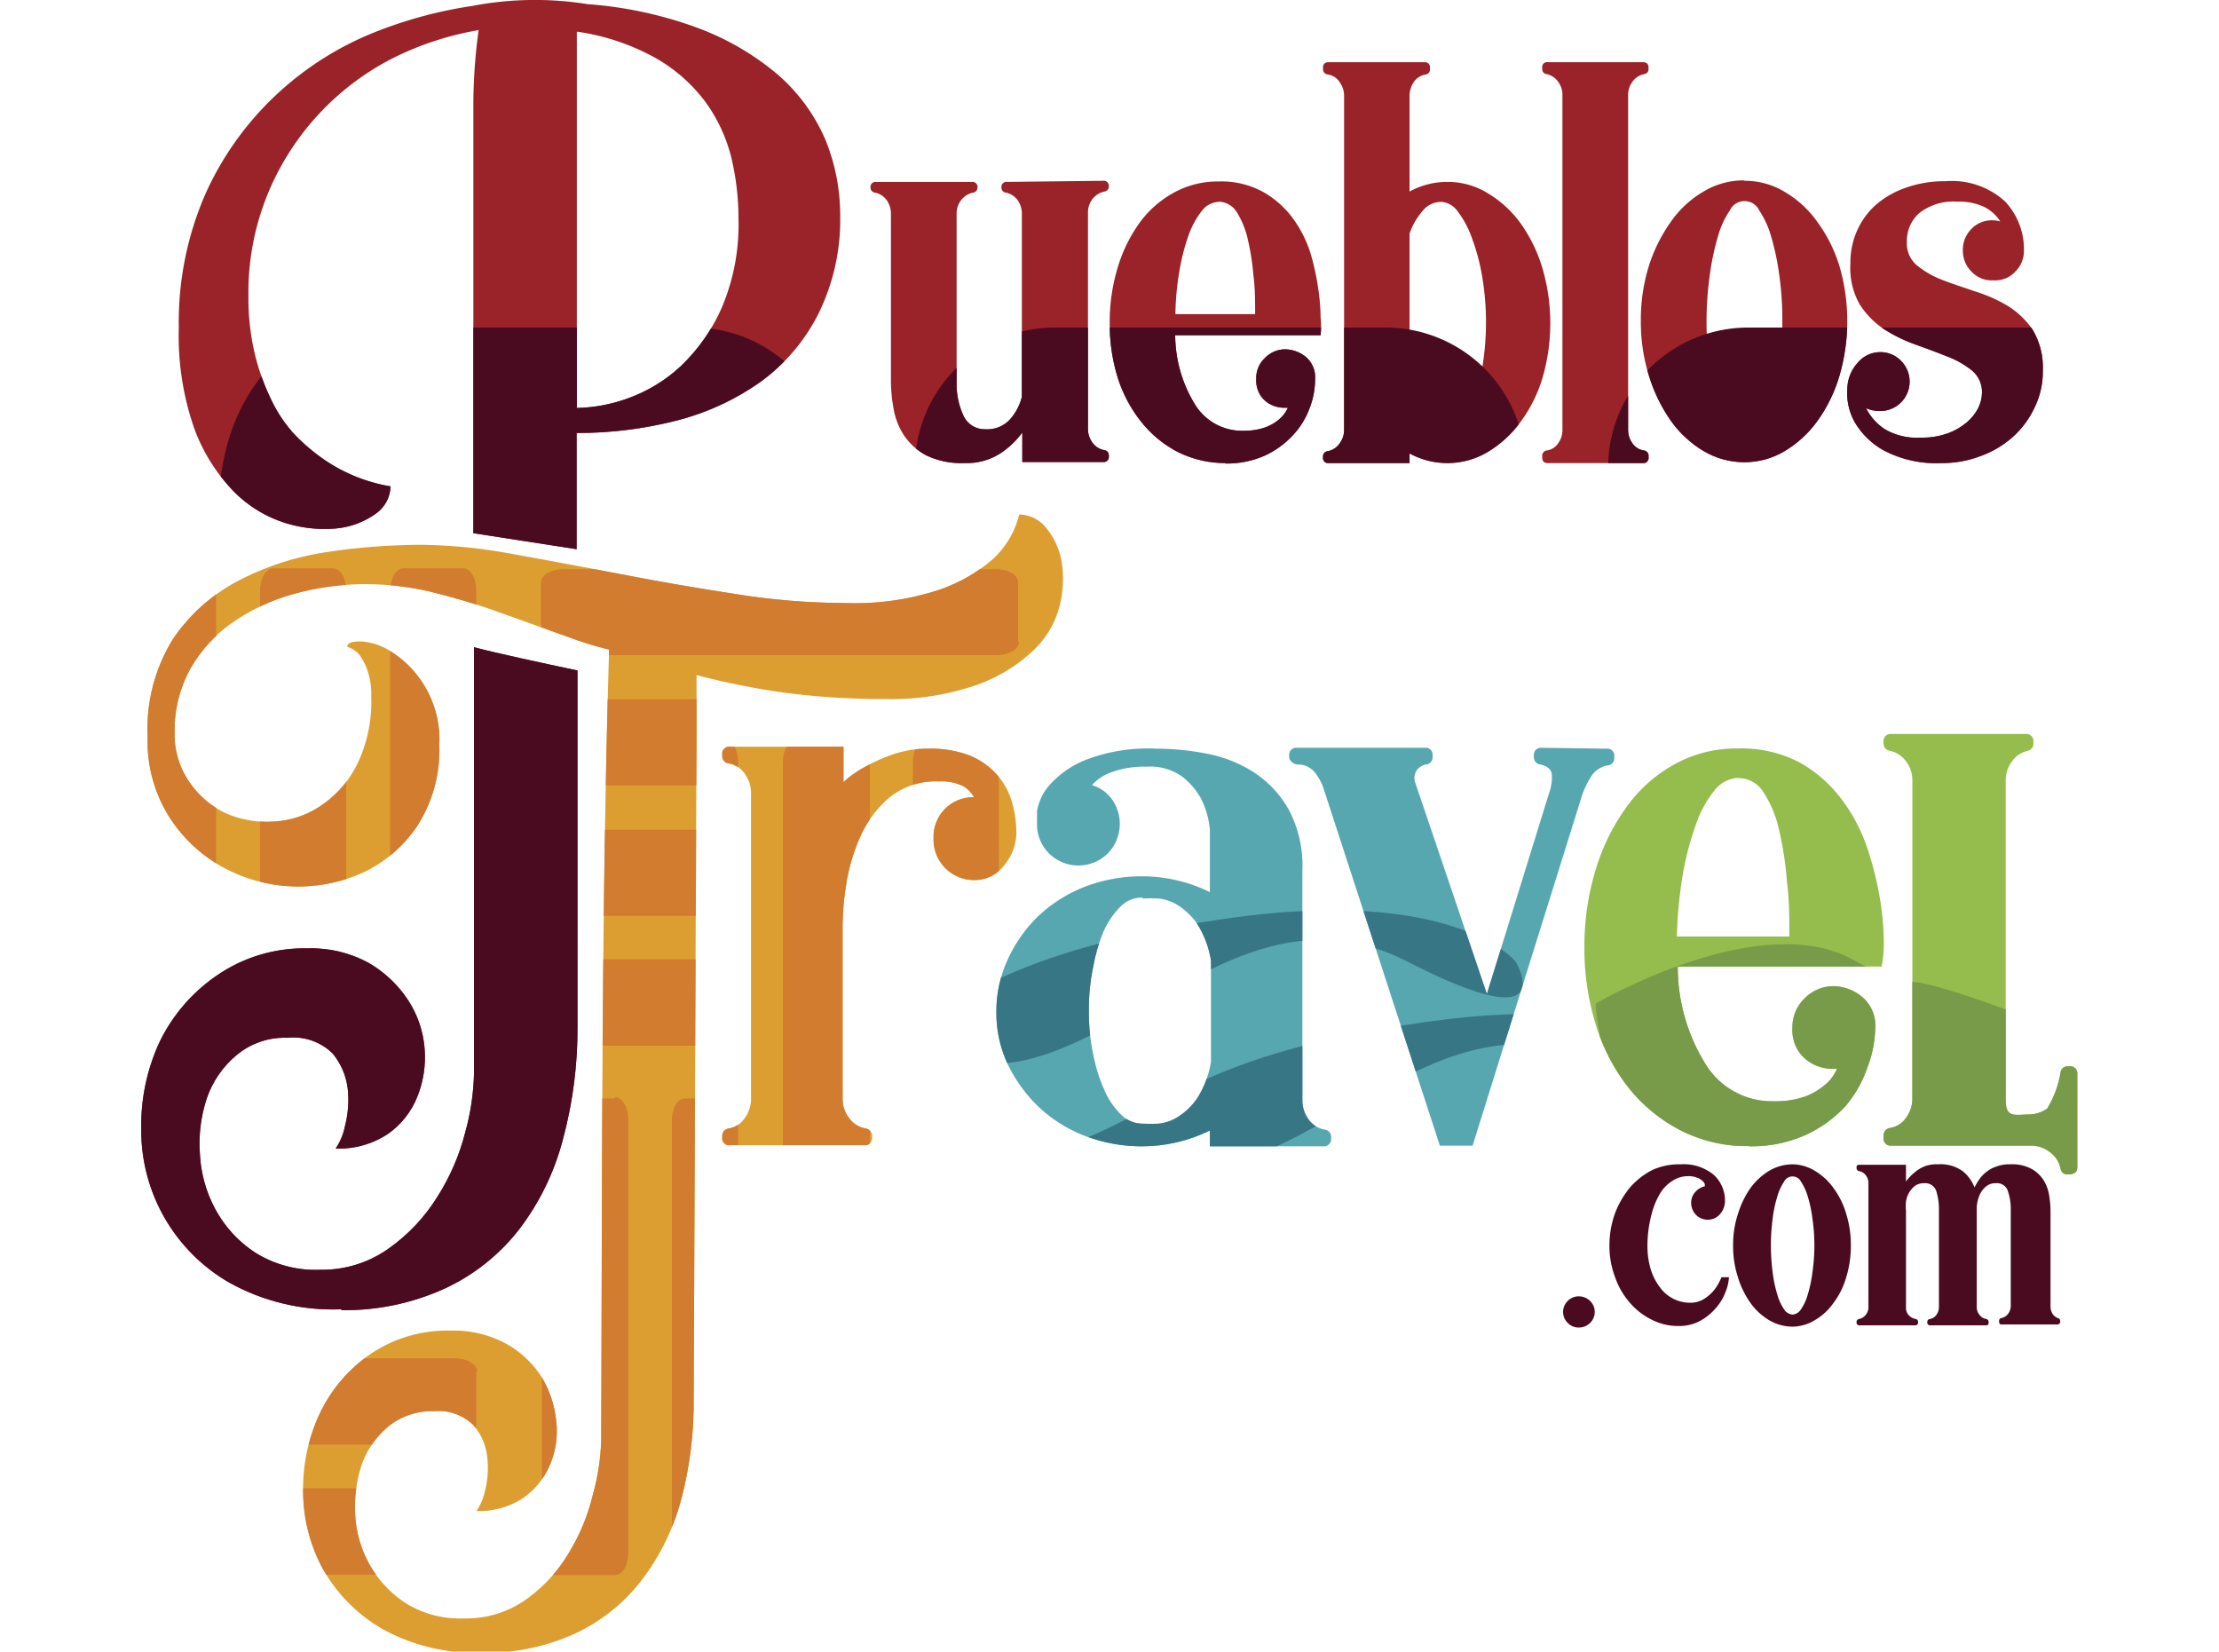 <svg xmlns="http://www.w3.org/2000/svg" xmlns:xlink="http://www.w3.org/1999/xlink" viewBox="0 0 101.02 75.18"><defs><style>.a{fill:none;clip-rule:evenodd;}.b{fill:#992328;}.b,.d,.e,.g,.h,.j,.k,.m{fill-rule:evenodd;}.c{clip-path:url(#a);}.d{fill:#4a0b20;}.e{fill:#95bd4d;}.f{clip-path:url(#b);}.g{fill:#789b4a;}.h{fill:#57a7b1;}.i{clip-path:url(#c);}.j{fill:#377685;}.k{fill:#dd9e31;}.l{clip-path:url(#d);}.m{fill:#d17c2f;}.n{clip-path:url(#e);}</style><clipPath id="a"><path class="a" d="M86.81,11a1.3,1.3,0,0,0,.46,1.08,4.08,4.08,0,0,0,1.15.66c.45.18,1,.35,1.48.52a6.78,6.78,0,0,1,1.48.65A3.8,3.8,0,0,1,92.53,15,3.35,3.35,0,0,1,93,16.88a3.7,3.7,0,0,1-.39,1.7,4.15,4.15,0,0,1-1,1.33,4.49,4.49,0,0,1-1.47.86,4.91,4.91,0,0,1-1.74.31,5.13,5.13,0,0,1-2.63-.57,3.5,3.5,0,0,1-1.35-1.32,2.71,2.71,0,0,1-.32-1.52,1.78,1.78,0,0,1,.44-1.12,1.34,1.34,0,0,1,1-.52,1.3,1.3,0,0,1,1,.39,1.34,1.34,0,0,1-1,2.29,1.5,1.5,0,0,1-.59-.13,2.53,2.53,0,0,0,.83.94,2.84,2.84,0,0,0,1.67.4,3.42,3.42,0,0,0,1.21-.19,2.85,2.85,0,0,0,.86-.49,2.14,2.14,0,0,0,.53-.65,1.6,1.6,0,0,0,.18-.72,1.26,1.26,0,0,0-.45-1,4.12,4.12,0,0,0-1.12-.64q-.68-.27-1.44-.54a6.86,6.86,0,0,1-1.44-.7,3.81,3.81,0,0,1-1.12-1.14A3.33,3.33,0,0,1,84.24,12a3.57,3.57,0,0,1,.29-1.47,3.46,3.46,0,0,1,.85-1.19,4.15,4.15,0,0,1,1.37-.79,5.17,5.17,0,0,1,1.81-.3,3.59,3.59,0,0,1,2.72.92,3.18,3.18,0,0,1,.86,2.25,1.31,1.31,0,0,1-.39.94,1.24,1.24,0,0,1-1,.4,1.25,1.25,0,0,1-1-.4,1.31,1.31,0,0,1-.39-.94,1.34,1.34,0,0,1,.39-1,1.28,1.28,0,0,1,1-.39,1.13,1.13,0,0,1,.31.05,1.79,1.79,0,0,0-.75-.67,2.7,2.7,0,0,0-1.23-.23,2.49,2.49,0,0,0-1.73.54A1.7,1.7,0,0,0,86.81,11ZM15.53,59.6a9.72,9.72,0,0,1-5.1-1.22,8,8,0,0,1-4-7,9.05,9.05,0,0,1,.83-3.94,7.76,7.76,0,0,1,2.56-3A7,7,0,0,1,14,43.17a5.47,5.47,0,0,1,2.8.67,5.35,5.35,0,0,1,1.78,1.69,4.7,4.7,0,0,1,.75,2.2A4.83,4.83,0,0,1,19,49.92a3.77,3.77,0,0,1-1.33,1.69,4,4,0,0,1-2.39.67,2.67,2.67,0,0,0,.42-1,4.75,4.75,0,0,0,.13-1.73,3.11,3.11,0,0,0-.69-1.6,2.56,2.56,0,0,0-2.06-.71,3.41,3.41,0,0,0-2.31.79,4.44,4.44,0,0,0-1.35,1.95,6.55,6.55,0,0,0-.32,2.54A5.92,5.92,0,0,0,9.78,55,5.44,5.44,0,0,0,11.59,57a5.17,5.17,0,0,0,3,.8,5.21,5.21,0,0,0,3.15-1,8.13,8.13,0,0,0,2.17-2.32,10.1,10.1,0,0,0,1.26-2.9,11,11,0,0,0,.41-2.73V29.46c.87.24,3.2.74,4.71,1.06V46.71a19.32,19.32,0,0,1-.67,5.18,11.49,11.49,0,0,1-2,4.09,9.18,9.18,0,0,1-3.34,2.66,11,11,0,0,1-4.72,1ZM33.62,9.91A12,12,0,0,0,33.3,7.2a7.33,7.33,0,0,0-1.17-2.54,7.41,7.41,0,0,0-2.25-2,10.38,10.38,0,0,0-3.62-1.22V18.57a7.19,7.19,0,0,0,2.36-.45A7,7,0,0,0,31,16.66,8.26,8.26,0,0,0,32.86,14a9.68,9.68,0,0,0,.76-4.06ZM21.55,24.28V4.87l0,0a25.08,25.08,0,0,1,.24-3.5A14,14,0,0,0,18,2.59a12.09,12.09,0,0,0-5.77,6.14,11.82,11.82,0,0,0-.92,4.76,11,11,0,0,0,.29,2.62,10.22,10.22,0,0,0,.73,2.05,6.43,6.43,0,0,0,1,1.53,8.32,8.32,0,0,0,1.2,1.07,7.52,7.52,0,0,0,3.25,1.38,1.57,1.57,0,0,1-.71,1.27,3.69,3.69,0,0,1-1.81.65A6,6,0,0,1,13,23.81a5.68,5.68,0,0,1-2.34-1.42,8.13,8.13,0,0,1-1.81-2.87,12.79,12.79,0,0,1-.71-4.61,14.59,14.59,0,0,1,1.22-6.1,14.08,14.08,0,0,1,3.19-4.47A14.33,14.33,0,0,1,17,1.49,19.92,19.92,0,0,1,21.5.27,15.16,15.16,0,0,1,26.76.19a18.28,18.28,0,0,1,5,1.08,12.21,12.21,0,0,1,3.7,2.17,8.22,8.22,0,0,1,2.12,2.93,9.11,9.11,0,0,1,.67,3.46,9.67,9.67,0,0,1-1,4.47,8.64,8.64,0,0,1-2.61,3.07,11.56,11.56,0,0,1-3.82,1.77,18.22,18.22,0,0,1-4.57.57V25l-4.71-.73Zm57.86-4.15a.85.85,0,0,0,.67-.43,4.08,4.08,0,0,0,.54-1.18A11.19,11.19,0,0,0,81,16.78a14.42,14.42,0,0,0,.14-2.14A14.29,14.29,0,0,0,81,12.51a11.59,11.59,0,0,0-.37-1.75,4.21,4.21,0,0,0-.54-1.18.74.74,0,0,0-1.34,0,4,4,0,0,0-.54,1.18,11.59,11.59,0,0,0-.37,1.75,15.27,15.27,0,0,0,0,4.27,11.19,11.19,0,0,0,.37,1.74,3.83,3.83,0,0,0,.54,1.18.85.85,0,0,0,.67.43Zm0-11.92a3.54,3.54,0,0,0-1.84.5,4.68,4.68,0,0,0-1.5,1.38,7.2,7.2,0,0,0-1,2,8.19,8.19,0,0,0-.37,2.51,8.15,8.15,0,0,0,.37,2.51,7.26,7.26,0,0,0,1,2.05,4.91,4.91,0,0,0,1.5,1.38,3.63,3.63,0,0,0,1.84.5,3.57,3.57,0,0,0,1.83-.5,5,5,0,0,0,1.5-1.38,6.77,6.77,0,0,0,1-2.05,8.93,8.93,0,0,0,0-5,6.71,6.71,0,0,0-1-2,4.78,4.78,0,0,0-1.5-1.38,3.48,3.48,0,0,0-1.83-.5ZM74.87,3.37a.87.87,0,0,0-.56.36,1,1,0,0,0-.19.56v15.3a1,1,0,0,0,.19.58.77.77,0,0,0,.56.34.24.24,0,0,1,.18.26v.05a.23.23,0,0,1-.26.26H70.46c-.17,0-.25-.09-.25-.26v-.05a.24.24,0,0,1,.18-.26.75.75,0,0,0,.55-.34,1,1,0,0,0,.19-.58V4.29a1,1,0,0,0-.19-.56.85.85,0,0,0-.55-.36.22.22,0,0,1-.18-.23V3.08a.22.22,0,0,1,.25-.25h4.33c.17,0,.26.08.26.25v.06a.22.22,0,0,1-.18.23ZM65.59,9.19a1.07,1.07,0,0,0-.8.38,3.22,3.22,0,0,0-.62,1.06v8.21a2.61,2.61,0,0,0,.59.94,1.18,1.18,0,0,0,.83.35,1,1,0,0,0,.72-.43A4,4,0,0,0,67,18.53a9.9,9.9,0,0,0,.47-1.74,12.57,12.57,0,0,0,0-4.24A9.66,9.66,0,0,0,67,10.81a4.38,4.38,0,0,0-.64-1.19,1,1,0,0,0-.72-.43Zm-5.1,11.89h3.68v-.44a3.59,3.59,0,0,0,3.55-.06,5.11,5.11,0,0,0,1.5-1.37,6.53,6.53,0,0,0,1-2,8.93,8.93,0,0,0,0-5,6.87,6.87,0,0,0-1-2.05,5,5,0,0,0-1.5-1.37,3.45,3.45,0,0,0-1.82-.51,3.56,3.56,0,0,0-1.73.44V4.32a1.14,1.14,0,0,1,.19-.58.79.79,0,0,1,.56-.35.23.23,0,0,0,.18-.25V3.08c0-.17-.09-.25-.26-.25H60.49c-.17,0-.26.08-.26.25v.06a.24.24,0,0,0,.21.25.77.77,0,0,1,.55.35,1.07,1.07,0,0,1,.2.58V19.61a1,1,0,0,1-.2.57.85.85,0,0,1-.55.36.23.23,0,0,0-.21.23v.05a.23.23,0,0,0,.26.26Zm-5-11.89a1,1,0,0,0-.76.39,3.88,3.88,0,0,0-.61,1.1,9.49,9.49,0,0,0-.42,1.62,12.48,12.48,0,0,0-.19,2h3.63c0-.58,0-1.18-.08-1.78a11,11,0,0,0-.26-1.65,3.93,3.93,0,0,0-.5-1.22,1,1,0,0,0-.81-.47Zm.33,11.89a4.83,4.83,0,0,1-2.19-.5,5.14,5.14,0,0,1-1.67-1.37,6.24,6.24,0,0,1-1.07-2,8.19,8.19,0,0,1-.37-2.51,8.51,8.51,0,0,1,.36-2.51,6.87,6.87,0,0,1,1-2.05,4.74,4.74,0,0,1,1.56-1.37,4.13,4.13,0,0,1,2.05-.51,3.93,3.93,0,0,1,2,.47,4.34,4.34,0,0,1,1.34,1.17,5.51,5.51,0,0,1,.81,1.56A10.88,10.88,0,0,1,60,13.06a9.32,9.32,0,0,1,.12,1.39,3.71,3.71,0,0,1,0,.81H53.5a6.08,6.08,0,0,0,.92,3.18,2.51,2.51,0,0,0,2.17,1.17,3,3,0,0,0,1-.15,2.09,2.09,0,0,0,.63-.36,1.49,1.49,0,0,0,.41-.54l-.23,0a1.4,1.4,0,0,1-.5-.12,1.23,1.23,0,0,1-.49-.4,1.27,1.27,0,0,1-.22-.8,1.24,1.24,0,0,1,.4-.95,1.29,1.29,0,0,1,.94-.39,1.57,1.57,0,0,1,.89.32,1.23,1.23,0,0,1,.45,1.07,3.64,3.64,0,0,1-.25,1.29,3.55,3.55,0,0,1-.76,1.23,4,4,0,0,1-1.28.93,4.27,4.27,0,0,1-1.81.36ZM50.22,8.23a.23.23,0,0,1,.26.26v0a.23.23,0,0,1-.21.23.93.93,0,0,0-.55.36,1,1,0,0,0-.19.57v9.91a1,1,0,0,0,.19.57.85.85,0,0,0,.55.36.23.23,0,0,1,.21.23v.05a.23.23,0,0,1-.26.26H46.54V19.69a4,4,0,0,1-1,.95,2.85,2.85,0,0,1-1.63.44,3.69,3.69,0,0,1-1.76-.36,2.83,2.83,0,0,1-1-.91,3.15,3.15,0,0,1-.47-1.21,7,7,0,0,1-.12-1.25V9.7a1.06,1.06,0,0,0-.18-.57.87.87,0,0,0-.54-.36.23.23,0,0,1-.21-.23v0a.23.23,0,0,1,.26-.26h4.35a.23.23,0,0,1,.26.26v0a.23.23,0,0,1-.21.23.93.93,0,0,0-.55.36,1,1,0,0,0-.19.57v7.65a3.46,3.46,0,0,0,.31,1.57,1.06,1.06,0,0,0,1,.62A1.4,1.4,0,0,0,46,19.07a2.47,2.47,0,0,0,.52-1V9.7a1.06,1.06,0,0,0-.18-.57.87.87,0,0,0-.54-.36.23.23,0,0,1-.21-.23v0a.23.23,0,0,1,.26-.26Z"/></clipPath><clipPath id="b"><path class="a" d="M92.36,34.17a1.18,1.18,0,0,0-.78.51,1.42,1.42,0,0,0-.27.8v14.6c0,.84.43.65,1.09.65a1.45,1.45,0,0,0,.8-.27,4.55,4.55,0,0,0,.61-1.67.31.31,0,0,1,.32-.25h.08a.32.32,0,0,1,.36.36l0,4.2a.32.32,0,0,1-.36.36h-.08a.3.3,0,0,1-.32-.25,1.22,1.22,0,0,0-.51-.78,1.37,1.37,0,0,0-.8-.28l-6.39,0a.32.32,0,0,1-.36-.36v-.07a.34.34,0,0,1,.26-.37,1.1,1.1,0,0,0,.78-.49,1.48,1.48,0,0,0,.27-.81V35.48a1.42,1.42,0,0,0-.27-.8,1.23,1.23,0,0,0-.78-.51.32.32,0,0,1-.26-.32v-.08a.32.32,0,0,1,.36-.36h6.1a.32.32,0,0,1,.36.36v.08a.31.31,0,0,1-.25.32Zm-12.75,18a6.57,6.57,0,0,1-3.09-.71,7.29,7.29,0,0,1-2.36-1.92,8.75,8.75,0,0,1-1.5-2.86,11.66,11.66,0,0,1-.53-3.54,11.93,11.93,0,0,1,.51-3.54,9.45,9.45,0,0,1,1.42-2.88,6.54,6.54,0,0,1,2.19-1.94,5.8,5.8,0,0,1,2.88-.71,5.68,5.68,0,0,1,2.82.65,6.14,6.14,0,0,1,1.88,1.65A7.83,7.83,0,0,1,85,38.58a15.2,15.2,0,0,1,.58,2.3,12.38,12.38,0,0,1,.18,2A5.36,5.36,0,0,1,85.66,44H76.38a8.4,8.4,0,0,0,1.29,4.48,3.54,3.54,0,0,0,3.06,1.65,4.11,4.11,0,0,0,1.43-.21,2.94,2.94,0,0,0,.89-.51,1.91,1.91,0,0,0,.58-.76l-.32,0a2,2,0,0,1-.71-.18,1.82,1.82,0,0,1-.69-.57,1.76,1.76,0,0,1-.31-1.12,1.8,1.8,0,0,1,.56-1.34,1.84,1.84,0,0,1,1.33-.55,2.1,2.1,0,0,1,1.25.46,1.72,1.72,0,0,1,.63,1.5A5.3,5.3,0,0,1,85,48.63,5.39,5.39,0,0,1,84,50.37a5.68,5.68,0,0,1-1.81,1.3,6,6,0,0,1-2.54.51Zm-.48-16.76a1.44,1.44,0,0,0-1.07.56,5.09,5.09,0,0,0-.85,1.55,13.87,13.87,0,0,0-.6,2.28,20.15,20.15,0,0,0-.27,2.83h5.12c0-.82,0-1.66-.11-2.5A15,15,0,0,0,81,37.82a5.12,5.12,0,0,0-.7-1.73A1.34,1.34,0,0,0,79.13,35.42Z"/></clipPath><clipPath id="c"><path class="a" d="M52,40.86a1.35,1.35,0,0,0-1,.42,3.73,3.73,0,0,0-.76,1.12A7.53,7.53,0,0,0,49.77,44a9.32,9.32,0,0,0-.2,2,9.23,9.23,0,0,0,.2,2,7.45,7.45,0,0,0,.52,1.65,3.49,3.49,0,0,0,.76,1.1,1.37,1.37,0,0,0,1,.4,6.81,6.81,0,0,0,.69,0,2,2,0,0,0,.89-.31,3.1,3.1,0,0,0,.87-.84,4.45,4.45,0,0,0,.63-1.67V43.72a4.45,4.45,0,0,0-.63-1.67,3.1,3.1,0,0,0-.87-.84,2.07,2.07,0,0,0-.89-.31,6.81,6.81,0,0,0-.69,0Zm21.13-6.78a.32.32,0,0,1,.36.36v.07a.32.32,0,0,1-.29.33,1.11,1.11,0,0,0-.74.47,4.11,4.11,0,0,0-.42.84l-5,16H65.55L60.29,36a2.5,2.5,0,0,0-.4-.8,1,1,0,0,0-.84-.4.37.37,0,0,1-.23-.11.28.28,0,0,1-.13-.22v-.07a.32.32,0,0,1,.36-.36h5.81a.32.32,0,0,1,.36.36v.07a.33.33,0,0,1-.29.33.65.65,0,0,0-.45.29.64.64,0,0,0-.06.51l3.27,9.65,2.83-9.14a2.07,2.07,0,0,0,.13-.8c0-.27-.19-.44-.53-.51a.33.33,0,0,1-.29-.33v-.07a.32.32,0,0,1,.36-.36ZM52,52.18a7.23,7.23,0,0,1-2.6-.47,6.44,6.44,0,0,1-2.1-1.31,6.7,6.7,0,0,1-1.42-1.95,5.48,5.48,0,0,1-.52-2.38,5.6,5.6,0,0,1,.52-2.4,6.53,6.53,0,0,1,1.42-2,6.61,6.61,0,0,1,2.1-1.31,7.23,7.23,0,0,1,2.6-.47,7,7,0,0,1,3.08.72V37.77a3.9,3.9,0,0,0-.4-1.41,3.26,3.26,0,0,0-.85-1,2.47,2.47,0,0,0-1.61-.46,4.36,4.36,0,0,0-1.64.26,2.09,2.09,0,0,0-.87.58,1.71,1.71,0,0,1,.93.67,1.93,1.93,0,0,1-.2,2.43,1.9,1.9,0,0,1-2.69,0,1.86,1.86,0,0,1-.54-1.32s0-.22,0-.59a2.37,2.37,0,0,1,.55-1.17A4.34,4.34,0,0,1,49.4,34.6a7.87,7.87,0,0,1,3.25-.52,11.74,11.74,0,0,1,2.25.22,6,6,0,0,1,2.14.83,4.84,4.84,0,0,1,1.61,1.69,5.39,5.39,0,0,1,.64,2.81V50.11a1.45,1.45,0,0,0,.25.8,1.14,1.14,0,0,0,.77.51.33.33,0,0,1,.29.33v.07a.33.33,0,0,1-.37.36H55.08v-.72A7,7,0,0,1,52,52.18Z"/></clipPath><clipPath id="d"><path class="a" d="M42.5,38.18A1.82,1.82,0,0,1,43,36.84a1.8,1.8,0,0,1,1.34-.55,1.28,1.28,0,0,0-.5-.51,2.26,2.26,0,0,0-1.09-.21,3.33,3.33,0,0,0-2.29.76,5,5,0,0,0-1.32,1.81,8.41,8.41,0,0,0-.62,2.14,12.31,12.31,0,0,0-.16,1.78v8a1.4,1.4,0,0,0,.27.8,1.18,1.18,0,0,0,.78.51.33.33,0,0,1,.29.33v.07a.32.32,0,0,1-.36.36H33.25a.32.32,0,0,1-.37-.36v-.07a.33.33,0,0,1,.29-.33,1.1,1.1,0,0,0,.76-.51,1.46,1.46,0,0,0,.26-.8v-14a1.46,1.46,0,0,0-.26-.8,1.1,1.1,0,0,0-.76-.51.33.33,0,0,1-.29-.33v-.07a.32.32,0,0,1,.37-.36H38.4V35.6l.23-.2a5.06,5.06,0,0,1,.8-.52,7.78,7.78,0,0,1,1.25-.55,4.84,4.84,0,0,1,1.6-.25,5,5,0,0,1,1.89.32,3.4,3.4,0,0,1,1.23.88,3.21,3.21,0,0,1,.67,1.23,5.06,5.06,0,0,1,.2,1.38,2.33,2.33,0,0,1-.54,1.48,1.66,1.66,0,0,1-1.35.69,1.84,1.84,0,0,1-1.88-1.88Z"/></clipPath><clipPath id="e"><path class="a" d="M46.4,23.42a1.6,1.6,0,0,1,1.25.64,3.28,3.28,0,0,1,.69,1.56,5.09,5.09,0,0,1-.11,2,4.24,4.24,0,0,1-1.2,2,7.3,7.3,0,0,1-2.57,1.56,11.89,11.89,0,0,1-4.2.64,34.25,34.25,0,0,1-4.55-.29,34.79,34.79,0,0,1-4-.8v2.68l-.13,30.21A17.34,17.34,0,0,1,31,68.3,10.55,10.55,0,0,1,29.16,72a8.22,8.22,0,0,1-3,2.37,9.69,9.69,0,0,1-4.22.86,8.71,8.71,0,0,1-4.55-1.09,7.29,7.29,0,0,1-2.69-2.72,7.43,7.43,0,0,1-.9-3.52,8,8,0,0,1,.74-3.52,6.82,6.82,0,0,1,2.29-2.72,6.23,6.23,0,0,1,3.7-1.09,5,5,0,0,1,2.52.6,4.54,4.54,0,0,1,1.6,1.5,4.77,4.77,0,0,1,.67,2,3.88,3.88,0,0,1-.28,2,3.48,3.48,0,0,1-1.21,1.51,3.59,3.59,0,0,1-2.14.6,2.48,2.48,0,0,0,.39-.93,4.17,4.17,0,0,0,.1-1.54,2.67,2.67,0,0,0-.62-1.43,2.27,2.27,0,0,0-1.83-.64,3.11,3.11,0,0,0-2.07.71,4,4,0,0,0-1.2,1.74,6.19,6.19,0,0,0-.29,2.27,5.2,5.2,0,0,0,.66,2.27,5.09,5.09,0,0,0,1.63,1.74,4.65,4.65,0,0,0,2.65.7,4.69,4.69,0,0,0,2.82-.85,6.92,6.92,0,0,0,1.93-2.07A9.3,9.3,0,0,0,27,68a10.27,10.27,0,0,0,.37-2.43c.05-12,0-24,.36-36A15.66,15.66,0,0,1,25.88,29l-3.3-1.18c-1-.36-2.07-.66-3-.89a13.15,13.15,0,0,0-2.88-.34,12.24,12.24,0,0,0-3.34.45,9.1,9.1,0,0,0-2.79,1.31,6.49,6.49,0,0,0-1.91,2.1,5.81,5.81,0,0,0-.71,2.89,3.77,3.77,0,0,0,.68,2.27A4.14,4.14,0,0,0,10.24,37a4.63,4.63,0,0,0,2.16.4,4.18,4.18,0,0,0,2.16-.69,4.9,4.9,0,0,0,1.67-1.86,6.51,6.51,0,0,0,.67-3.13,3.33,3.33,0,0,0-.18-1.23,2.91,2.91,0,0,0-.36-.69,1.28,1.28,0,0,0-.55-.36q0-.26.66-.24a2.86,2.86,0,0,1,1.41.51A4.74,4.74,0,0,1,20,33.91a6.39,6.39,0,0,1-1,3.68,6.07,6.07,0,0,1-2.45,2.12,7.17,7.17,0,0,1-6.38-.22,6.75,6.75,0,0,1-2.45-2.28,6.45,6.45,0,0,1-1-3.66,7.77,7.77,0,0,1,1.16-4.47,8.12,8.12,0,0,1,3-2.66,12.76,12.76,0,0,1,4-1.29,29.24,29.24,0,0,1,4.31-.33,23.77,23.77,0,0,1,4.15.42c1.56.28,3.19.58,4.89.91s3.43.63,5.19.9a32.06,32.06,0,0,0,5.06.42,12.23,12.23,0,0,0,4.33-.62,7.42,7.42,0,0,0,2.38-1.37A4.08,4.08,0,0,0,46.4,23.42Z"/></clipPath></defs><title>logo-pueblo-travel</title><path class="b" d="M86.81,11a1.3,1.3,0,0,0,.46,1.08,4.08,4.08,0,0,0,1.15.66c.45.18,1,.35,1.48.52a6.78,6.78,0,0,1,1.48.65A3.8,3.8,0,0,1,92.53,15,3.35,3.35,0,0,1,93,16.88a3.7,3.7,0,0,1-.39,1.7,4.15,4.15,0,0,1-1,1.33,4.49,4.49,0,0,1-1.47.86,4.91,4.91,0,0,1-1.74.31,5.13,5.13,0,0,1-2.63-.57,3.5,3.5,0,0,1-1.35-1.32,2.71,2.71,0,0,1-.32-1.52,1.78,1.78,0,0,1,.44-1.12,1.34,1.34,0,0,1,1-.52,1.3,1.3,0,0,1,1,.39,1.34,1.34,0,0,1-1,2.29,1.5,1.5,0,0,1-.59-.13,2.53,2.53,0,0,0,.83.94,2.84,2.84,0,0,0,1.67.4,3.42,3.42,0,0,0,1.21-.19,2.85,2.85,0,0,0,.86-.49,2.14,2.14,0,0,0,.53-.65,1.6,1.6,0,0,0,.18-.72,1.26,1.26,0,0,0-.45-1,4.12,4.12,0,0,0-1.12-.64q-.68-.27-1.44-.54a6.86,6.86,0,0,1-1.44-.7,3.81,3.81,0,0,1-1.12-1.14A3.33,3.33,0,0,1,84.24,12a3.57,3.57,0,0,1,.29-1.47,3.46,3.46,0,0,1,.85-1.19,4.15,4.15,0,0,1,1.37-.79,5.17,5.17,0,0,1,1.81-.3,3.59,3.59,0,0,1,2.72.92,3.18,3.18,0,0,1,.86,2.25,1.31,1.31,0,0,1-.39.94,1.24,1.24,0,0,1-1,.4,1.25,1.25,0,0,1-1-.4,1.31,1.31,0,0,1-.39-.94,1.34,1.34,0,0,1,.39-1,1.28,1.28,0,0,1,1-.39,1.13,1.13,0,0,1,.31.05,1.79,1.79,0,0,0-.75-.67,2.7,2.7,0,0,0-1.23-.23,2.49,2.49,0,0,0-1.73.54A1.7,1.7,0,0,0,86.81,11ZM15.53,59.6a9.72,9.72,0,0,1-5.1-1.22,8,8,0,0,1-4-7,9.05,9.05,0,0,1,.83-3.94,7.76,7.76,0,0,1,2.56-3A7,7,0,0,1,14,43.17a5.47,5.47,0,0,1,2.8.67,5.35,5.35,0,0,1,1.78,1.69,4.7,4.7,0,0,1,.75,2.2A4.83,4.83,0,0,1,19,49.92a3.77,3.77,0,0,1-1.33,1.69,4,4,0,0,1-2.39.67,2.67,2.67,0,0,0,.42-1,4.75,4.75,0,0,0,.13-1.73,3.11,3.11,0,0,0-.69-1.6,2.56,2.56,0,0,0-2.06-.71,3.41,3.41,0,0,0-2.31.79,4.44,4.44,0,0,0-1.35,1.95,6.55,6.55,0,0,0-.32,2.54A5.92,5.92,0,0,0,9.78,55,5.44,5.44,0,0,0,11.59,57a5.17,5.17,0,0,0,3,.8,5.21,5.21,0,0,0,3.15-1,8.13,8.13,0,0,0,2.17-2.32,10.1,10.1,0,0,0,1.26-2.9,11,11,0,0,0,.41-2.73V29.46c.87.24,3.2.74,4.71,1.06V46.71a19.32,19.32,0,0,1-.67,5.18,11.49,11.49,0,0,1-2,4.09,9.18,9.18,0,0,1-3.34,2.66,11,11,0,0,1-4.72,1ZM33.62,9.91A12,12,0,0,0,33.3,7.2a7.33,7.33,0,0,0-1.17-2.54,7.41,7.41,0,0,0-2.25-2,10.38,10.38,0,0,0-3.62-1.22V18.57a7.19,7.19,0,0,0,2.36-.45A7,7,0,0,0,31,16.66,8.26,8.26,0,0,0,32.86,14a9.68,9.68,0,0,0,.76-4.06ZM21.55,24.28V4.87l0,0a25.08,25.08,0,0,1,.24-3.5A14,14,0,0,0,18,2.59a12.09,12.09,0,0,0-5.77,6.14,11.82,11.82,0,0,0-.92,4.76,11,11,0,0,0,.29,2.62,10.22,10.22,0,0,0,.73,2.05,6.43,6.43,0,0,0,1,1.53,8.32,8.32,0,0,0,1.2,1.07,7.52,7.52,0,0,0,3.25,1.38,1.57,1.57,0,0,1-.71,1.27,3.69,3.69,0,0,1-1.81.65A6,6,0,0,1,13,23.81a5.68,5.68,0,0,1-2.34-1.42,8.13,8.13,0,0,1-1.81-2.87,12.79,12.79,0,0,1-.71-4.61,14.59,14.59,0,0,1,1.22-6.1,14.08,14.08,0,0,1,3.19-4.47A14.33,14.33,0,0,1,17,1.49,19.92,19.92,0,0,1,21.5.27,15.16,15.16,0,0,1,26.76.19a18.28,18.28,0,0,1,5,1.08,12.21,12.21,0,0,1,3.7,2.17,8.22,8.22,0,0,1,2.12,2.93,9.11,9.11,0,0,1,.67,3.46,9.67,9.67,0,0,1-1,4.47,8.64,8.64,0,0,1-2.61,3.07,11.56,11.56,0,0,1-3.82,1.77,18.22,18.22,0,0,1-4.57.57V25l-4.71-.73Zm57.86-4.15a.85.85,0,0,0,.67-.43,4.08,4.08,0,0,0,.54-1.18A11.19,11.19,0,0,0,81,16.78a14.42,14.42,0,0,0,.14-2.14A14.29,14.29,0,0,0,81,12.51a11.59,11.59,0,0,0-.37-1.75,4.21,4.21,0,0,0-.54-1.18.74.74,0,0,0-1.34,0,4,4,0,0,0-.54,1.18,11.59,11.59,0,0,0-.37,1.75,15.27,15.27,0,0,0,0,4.27,11.19,11.19,0,0,0,.37,1.74,3.83,3.83,0,0,0,.54,1.18.85.85,0,0,0,.67.43Zm0-11.92a3.54,3.54,0,0,0-1.84.5,4.68,4.68,0,0,0-1.5,1.38,7.2,7.2,0,0,0-1,2,8.19,8.19,0,0,0-.37,2.51,8.15,8.15,0,0,0,.37,2.51,7.26,7.26,0,0,0,1,2.05,4.91,4.91,0,0,0,1.5,1.38,3.63,3.63,0,0,0,1.84.5,3.57,3.57,0,0,0,1.83-.5,5,5,0,0,0,1.5-1.38,6.77,6.77,0,0,0,1-2.05,8.93,8.93,0,0,0,0-5,6.71,6.71,0,0,0-1-2,4.78,4.78,0,0,0-1.5-1.38,3.48,3.48,0,0,0-1.83-.5ZM74.87,3.37a.87.87,0,0,0-.56.36,1,1,0,0,0-.19.56v15.3a1,1,0,0,0,.19.58.77.77,0,0,0,.56.34.24.24,0,0,1,.18.26v.05a.23.23,0,0,1-.26.26H70.46c-.17,0-.25-.09-.25-.26v-.05a.24.24,0,0,1,.18-.26.75.75,0,0,0,.55-.34,1,1,0,0,0,.19-.58V4.29a1,1,0,0,0-.19-.56.85.85,0,0,0-.55-.36.22.22,0,0,1-.18-.23V3.08a.22.22,0,0,1,.25-.25h4.33c.17,0,.26.08.26.25v.06a.22.22,0,0,1-.18.23ZM65.59,9.19a1.07,1.07,0,0,0-.8.38,3.22,3.22,0,0,0-.62,1.06v8.21a2.61,2.61,0,0,0,.59.94,1.18,1.18,0,0,0,.83.35,1,1,0,0,0,.72-.43A4,4,0,0,0,67,18.53a9.9,9.9,0,0,0,.47-1.74,12.57,12.57,0,0,0,0-4.24A9.66,9.66,0,0,0,67,10.81a4.38,4.38,0,0,0-.64-1.19,1,1,0,0,0-.72-.43Zm-5.1,11.89h3.68v-.44a3.59,3.59,0,0,0,3.55-.06,5.11,5.11,0,0,0,1.5-1.37,6.53,6.53,0,0,0,1-2,8.93,8.93,0,0,0,0-5,6.87,6.87,0,0,0-1-2.05,5,5,0,0,0-1.5-1.37,3.45,3.45,0,0,0-1.82-.51,3.56,3.56,0,0,0-1.73.44V4.32a1.14,1.14,0,0,1,.19-.58.79.79,0,0,1,.56-.35.23.23,0,0,0,.18-.25V3.08c0-.17-.09-.25-.26-.25H60.49c-.17,0-.26.08-.26.25v.06a.24.24,0,0,0,.21.25.77.77,0,0,1,.55.35,1.07,1.07,0,0,1,.2.58V19.61a1,1,0,0,1-.2.57.85.85,0,0,1-.55.36.23.23,0,0,0-.21.23v.05a.23.23,0,0,0,.26.26Zm-5-11.89a1,1,0,0,0-.76.39,3.88,3.88,0,0,0-.61,1.1,9.49,9.49,0,0,0-.42,1.62,12.48,12.48,0,0,0-.19,2h3.63c0-.58,0-1.18-.08-1.78a11,11,0,0,0-.26-1.65,3.93,3.93,0,0,0-.5-1.22,1,1,0,0,0-.81-.47Zm.33,11.89a4.83,4.83,0,0,1-2.19-.5,5.14,5.14,0,0,1-1.67-1.37,6.24,6.24,0,0,1-1.07-2,8.19,8.19,0,0,1-.37-2.51,8.51,8.51,0,0,1,.36-2.51,6.87,6.87,0,0,1,1-2.05,4.74,4.74,0,0,1,1.56-1.37,4.13,4.13,0,0,1,2.05-.51,3.93,3.93,0,0,1,2,.47,4.34,4.34,0,0,1,1.34,1.17,5.51,5.51,0,0,1,.81,1.56A10.88,10.88,0,0,1,60,13.06a9.32,9.32,0,0,1,.12,1.39,3.71,3.71,0,0,1,0,.81H53.5a6.08,6.08,0,0,0,.92,3.18,2.51,2.51,0,0,0,2.17,1.17,3,3,0,0,0,1-.15,2.09,2.09,0,0,0,.63-.36,1.49,1.49,0,0,0,.41-.54l-.23,0a1.4,1.4,0,0,1-.5-.12,1.23,1.23,0,0,1-.49-.4,1.27,1.27,0,0,1-.22-.8,1.24,1.24,0,0,1,.4-.95,1.29,1.29,0,0,1,.94-.39,1.57,1.57,0,0,1,.89.32,1.23,1.23,0,0,1,.45,1.07,3.64,3.64,0,0,1-.25,1.29,3.55,3.55,0,0,1-.76,1.23,4,4,0,0,1-1.28.93,4.27,4.27,0,0,1-1.81.36ZM50.22,8.23a.23.23,0,0,1,.26.26v0a.23.23,0,0,1-.21.23.93.93,0,0,0-.55.36,1,1,0,0,0-.19.57v9.91a1,1,0,0,0,.19.57.85.85,0,0,0,.55.36.23.23,0,0,1,.21.23v.05a.23.23,0,0,1-.26.26H46.54V19.69a4,4,0,0,1-1,.95,2.85,2.85,0,0,1-1.63.44,3.69,3.69,0,0,1-1.76-.36,2.83,2.83,0,0,1-1-.91,3.15,3.15,0,0,1-.47-1.21,7,7,0,0,1-.12-1.25V9.7a1.06,1.06,0,0,0-.18-.57.87.87,0,0,0-.54-.36.23.23,0,0,1-.21-.23v0a.23.23,0,0,1,.26-.26h4.35a.23.23,0,0,1,.26.26v0a.23.23,0,0,1-.21.23.93.93,0,0,0-.55.36,1,1,0,0,0-.19.57v7.65a3.46,3.46,0,0,0,.31,1.57,1.06,1.06,0,0,0,1,.62A1.4,1.4,0,0,0,46,19.07a2.47,2.47,0,0,0,.52-1V9.7a1.06,1.06,0,0,0-.18-.57.87.87,0,0,0-.54-.36.23.23,0,0,1-.21-.23v0a.23.23,0,0,1,.26-.26Z"/><g class="c"><path class="d" d="M16.47,14.91H31.58a6.37,6.37,0,0,1,6.35,6.36V54.58a6.54,6.54,0,0,1-6.35,6.35L10.79,62.35c-3.49.24-6.92-2.9-6.35-6.35l5.68-34.73c.57-3.45,2.86-6.36,6.35-6.36Zm63.1,0h15.1A6.37,6.37,0,0,1,101,21.27V54.58a6.37,6.37,0,0,1-6.35,6.35H79.57a6.37,6.37,0,0,1-6.36-6.35V21.27a6.38,6.38,0,0,1,6.36-6.36ZM48,14.91h15.1a6.37,6.37,0,0,1,6.35,6.36V54.58a6.37,6.37,0,0,1-6.35,6.35H48a6.37,6.37,0,0,1-6.35-6.35V21.27A6.37,6.37,0,0,1,48,14.91Z"/></g><path class="e" d="M92.36,34.17a1.18,1.18,0,0,0-.78.51,1.42,1.42,0,0,0-.27.8v14.6c0,.84.43.65,1.09.65a1.45,1.45,0,0,0,.8-.27,4.55,4.55,0,0,0,.61-1.67.31.31,0,0,1,.32-.25h.08a.32.32,0,0,1,.36.36l0,4.2a.32.32,0,0,1-.36.36h-.08a.3.3,0,0,1-.32-.25,1.22,1.22,0,0,0-.51-.78,1.37,1.37,0,0,0-.8-.28l-6.39,0a.32.32,0,0,1-.36-.36v-.07a.34.34,0,0,1,.26-.37,1.1,1.1,0,0,0,.78-.49,1.48,1.48,0,0,0,.27-.81V35.48a1.42,1.42,0,0,0-.27-.8,1.23,1.23,0,0,0-.78-.51.32.32,0,0,1-.26-.32v-.08a.32.32,0,0,1,.36-.36h6.1a.32.32,0,0,1,.36.36v.08a.31.31,0,0,1-.25.32Zm-12.75,18a6.57,6.57,0,0,1-3.09-.71,7.29,7.29,0,0,1-2.36-1.92,8.75,8.75,0,0,1-1.5-2.86,11.66,11.66,0,0,1-.53-3.54,11.93,11.93,0,0,1,.51-3.54,9.45,9.45,0,0,1,1.42-2.88,6.54,6.54,0,0,1,2.19-1.94,5.8,5.8,0,0,1,2.88-.71,5.68,5.68,0,0,1,2.82.65,6.14,6.14,0,0,1,1.88,1.65A7.83,7.83,0,0,1,85,38.58a15.2,15.2,0,0,1,.58,2.3,12.38,12.38,0,0,1,.18,2A5.36,5.36,0,0,1,85.66,44H76.38a8.4,8.4,0,0,0,1.29,4.48,3.54,3.54,0,0,0,3.06,1.65,4.11,4.11,0,0,0,1.43-.21,2.94,2.94,0,0,0,.89-.51,1.91,1.91,0,0,0,.58-.76l-.32,0a2,2,0,0,1-.71-.18,1.82,1.82,0,0,1-.69-.57,1.76,1.76,0,0,1-.31-1.12,1.8,1.8,0,0,1,.56-1.34,1.84,1.84,0,0,1,1.33-.55,2.1,2.1,0,0,1,1.25.46,1.72,1.72,0,0,1,.63,1.5A5.3,5.3,0,0,1,85,48.63,5.39,5.39,0,0,1,84,50.37a5.68,5.68,0,0,1-1.81,1.3,6,6,0,0,1-2.54.51Zm-.48-16.76a1.44,1.44,0,0,0-1.07.56,5.09,5.09,0,0,0-.85,1.55,13.87,13.87,0,0,0-.6,2.28,20.15,20.15,0,0,0-.27,2.83h5.12c0-.82,0-1.66-.11-2.5A15,15,0,0,0,81,37.82a5.12,5.12,0,0,0-.7-1.73A1.34,1.34,0,0,0,79.13,35.42Z"/><g class="f"><path class="g" d="M72.65,45.68s7.42-4.36,11.7-2-.67-.8,9.76,3.35S92,54.15,92,54.15l-17.92-.67S72.52,46.08,72.65,45.68Z"/></g><path class="h" d="M52,40.86a1.35,1.35,0,0,0-1,.42,3.73,3.73,0,0,0-.76,1.12A7.53,7.53,0,0,0,49.77,44a9.32,9.32,0,0,0-.2,2,9.23,9.23,0,0,0,.2,2,7.45,7.45,0,0,0,.52,1.65,3.49,3.49,0,0,0,.76,1.1,1.37,1.37,0,0,0,1,.4,6.81,6.81,0,0,0,.69,0,2,2,0,0,0,.89-.31,3.1,3.1,0,0,0,.87-.84,4.45,4.45,0,0,0,.63-1.67V43.72a4.45,4.45,0,0,0-.63-1.67,3.1,3.1,0,0,0-.87-.84,2.07,2.07,0,0,0-.89-.31,6.81,6.81,0,0,0-.69,0Zm21.13-6.78a.32.32,0,0,1,.36.36v.07a.32.32,0,0,1-.29.33,1.11,1.11,0,0,0-.74.47,4.11,4.11,0,0,0-.42.84l-5,16H65.55L60.29,36a2.5,2.5,0,0,0-.4-.8,1,1,0,0,0-.84-.4.37.37,0,0,1-.23-.11.28.28,0,0,1-.13-.22v-.07a.32.32,0,0,1,.36-.36h5.81a.32.32,0,0,1,.36.36v.07a.33.33,0,0,1-.29.33.65.65,0,0,0-.45.29.64.64,0,0,0-.06.51l3.27,9.65,2.83-9.14a2.07,2.07,0,0,0,.13-.8c0-.27-.19-.44-.53-.51a.33.33,0,0,1-.29-.33v-.07a.32.32,0,0,1,.36-.36ZM52,52.18a7.23,7.23,0,0,1-2.6-.47,6.44,6.44,0,0,1-2.1-1.31,6.7,6.7,0,0,1-1.42-1.95,5.48,5.48,0,0,1-.52-2.38,5.6,5.6,0,0,1,.52-2.4,6.53,6.53,0,0,1,1.42-2,6.61,6.61,0,0,1,2.1-1.31,7.23,7.23,0,0,1,2.6-.47,7,7,0,0,1,3.08.72V37.77a3.9,3.9,0,0,0-.4-1.41,3.26,3.26,0,0,0-.85-1,2.47,2.47,0,0,0-1.61-.46,4.36,4.36,0,0,0-1.64.26,2.09,2.09,0,0,0-.87.58,1.71,1.71,0,0,1,.93.67,1.93,1.93,0,0,1-.2,2.43,1.9,1.9,0,0,1-2.69,0,1.86,1.86,0,0,1-.54-1.32s0-.22,0-.59a2.37,2.37,0,0,1,.55-1.17A4.34,4.34,0,0,1,49.4,34.6a7.87,7.87,0,0,1,3.25-.52,11.74,11.74,0,0,1,2.25.22,6,6,0,0,1,2.14.83,4.84,4.84,0,0,1,1.61,1.69,5.39,5.39,0,0,1,.64,2.81V50.11a1.45,1.45,0,0,0,.25.8,1.14,1.14,0,0,0,.77.51.33.33,0,0,1,.29.33v.07a.33.33,0,0,1-.37.36H55.08v-.72A7,7,0,0,1,52,52.18Z"/><g class="i"><path class="j" d="M78.14,48.52s-2.78-3.49-13.22-2S53.3,50.47,48.21,52.29s1,1.46,6.73.85,11.14-8.3,18.27-4.63,4.93,0,4.93,0ZM69,43.77s2.21,3.67-4.93,0-12.49,4-18.26,4.63-11.83,1-6.73-.84,6.26-4.22,16.7-5.74S69,43.77,69,43.77Z"/></g><path class="k" d="M42.5,38.18A1.82,1.82,0,0,1,43,36.84a1.8,1.8,0,0,1,1.34-.55,1.28,1.28,0,0,0-.5-.51,2.26,2.26,0,0,0-1.09-.21,3.33,3.33,0,0,0-2.29.76,5,5,0,0,0-1.32,1.81,8.41,8.41,0,0,0-.62,2.14,12.31,12.31,0,0,0-.16,1.78v8a1.4,1.4,0,0,0,.27.8,1.18,1.18,0,0,0,.78.51.33.33,0,0,1,.29.33v.07a.32.32,0,0,1-.36.36H33.25a.32.32,0,0,1-.37-.36v-.07a.33.33,0,0,1,.29-.33,1.1,1.1,0,0,0,.76-.51,1.46,1.46,0,0,0,.26-.8v-14a1.46,1.46,0,0,0-.26-.8,1.1,1.1,0,0,0-.76-.51.33.33,0,0,1-.29-.33v-.07a.32.32,0,0,1,.37-.36H38.4V35.6l.23-.2a5.06,5.06,0,0,1,.8-.52,7.78,7.78,0,0,1,1.25-.55,4.84,4.84,0,0,1,1.6-.25,5,5,0,0,1,1.89.32,3.4,3.4,0,0,1,1.23.88,3.21,3.21,0,0,1,.67,1.23,5.06,5.06,0,0,1,.2,1.38,2.33,2.33,0,0,1-.54,1.48,1.66,1.66,0,0,1-1.35.69,1.84,1.84,0,0,1-1.88-1.88Z"/><g class="l"><path class="m" d="M50.79,33.7H48.08c-.33,0-.6.43-.6,1V54.42c0,.53.27,1,.6,1h2.71c.33,0,.6-.43.6-1V34.66c0-.53-.27-1-.6-1Zm-24.07.6V37c0,.34-.43.61-.95.61H6c-.52,0-1-.27-1-.61V34.3c0-.33.43-.6,1-.6H25.77c.52,0,.95.27.95.6Zm0,17.77v2.71c0,.33-.43.6-.95.6H6c-.52,0-1-.27-1-.6V52.07c0-.33.43-.6,1-.6H25.77c.52,0,.95.27.95.6Zm0-5.92v2.71c0,.33-.43.6-.95.6H6c-.52,0-1-.27-1-.6V46.15c0-.33.43-.61,1-.61H25.77c.52,0,.95.28.95.61Zm0-5.92v2.71c0,.33-.43.6-.95.6H6c-.52,0-1-.27-1-.6V40.23c0-.34.43-.61,1-.61H25.77c.52,0,.95.27.95.61Zm-.6-8.92H23.41c-.33,0-.6-.43-.6-1V10.59c0-.53.27-1,.6-1h2.71c.33,0,.6.43.6,1V30.35c0,.53-.27,1-.6,1Zm-17.76,0H5.65c-.33,0-.6-.43-.6-1V10.59c0-.53.27-1,.6-1H8.36c.33,0,.6.43.6,1V30.35c0,.53-.27,1-.6,1Zm5.92,0H11.57c-.33,0-.6-.43-.6-1V10.59c0-.53.27-1,.6-1h2.71c.33,0,.6.43.6,1V30.35c0,.53-.27,1-.6,1Zm5.92,0H17.49c-.33,0-.6-.43-.6-1V10.59c0-.53.27-1,.6-1H20.2c.33,0,.6.43.6,1V30.35c0,.53-.27,1-.6,1Zm31.19-.6V28c0-.34-.43-.61-1-.61H30.67c-.53,0-1,.27-1,.61v2.71c0,.33.43.6,1,.6H50.44c.52,0,1-.27,1-.6Zm0-17.77V10.23c0-.33-.43-.6-1-.6H30.67c-.53,0-1,.27-1,.6v2.71c0,.33.43.6,1,.6H50.44c.52,0,1-.27,1-.6Zm0,5.92V16.15c0-.33-.43-.6-1-.6H30.67c-.53,0-1,.27-1,.6v2.71c0,.33.43.61,1,.61H50.44c.52,0,1-.28,1-.61Zm0,5.92V22.07c0-.33-.43-.6-1-.6H30.67c-.53,0-1,.27-1,.6v2.71c0,.34.43.61,1,.61H50.44c.52,0,1-.27,1-.61ZM33,33.7H30.32c-.33,0-.61.43-.61,1V54.42c0,.53.28,1,.61,1H33c.33,0,.6-.43.6-1V34.66c0-.53-.27-1-.6-1Zm5.92,0H36.24c-.33,0-.6.43-.6,1V54.42c0,.53.27,1,.6,1H39c.33,0,.6-.43.6-1V34.66c0-.53-.27-1-.6-1Zm5.92,0H42.16c-.33,0-.6.43-.6,1V54.42c0,.53.27,1,.6,1h2.71c.33,0,.6-.43.6-1V34.66C45.47,34.13,45.2,33.7,44.87,33.7Z"/></g><path class="d" d="M72.6,59.71a.69.69,0,0,1-.21.51.73.73,0,0,1-.51.21.69.69,0,0,1-.51-.21.7.7,0,0,1,0-1,.69.69,0,0,1,.51-.21.73.73,0,0,1,.51.21.69.69,0,0,1,.21.51Zm3.8.65a2.63,2.63,0,0,1-1.21-.29,3.11,3.11,0,0,1-1-.78,3.54,3.54,0,0,1-.67-1.17,4,4,0,0,1-.25-1.44,4.27,4.27,0,0,1,.25-1.44,4.14,4.14,0,0,1,.68-1.18,3.41,3.41,0,0,1,1-.79A2.91,2.91,0,0,1,76.5,53a2.15,2.15,0,0,1,1.52.48,1.59,1.59,0,0,1,.51,1.19.9.9,0,0,1-.22.59.71.71,0,0,1-.55.26.74.74,0,0,1-.55-.22.78.78,0,0,1-.22-.55.7.7,0,0,1,.18-.48.82.82,0,0,1,.44-.27.65.65,0,0,0,0-.1.36.36,0,0,0-.11-.15.66.66,0,0,0-.24-.14,1,1,0,0,0-.43-.07,1.27,1.27,0,0,0-.64.18,1.77,1.77,0,0,0-.58.55,3.44,3.44,0,0,0-.42,1A5.5,5.5,0,0,0,75,56.68a3.7,3.7,0,0,0,.15,1.1,2.64,2.64,0,0,0,.42.82,1.68,1.68,0,0,0,.61.52,1.66,1.66,0,0,0,.75.18,1.16,1.16,0,0,0,.66-.18,2,2,0,0,0,.45-.4,2.5,2.5,0,0,0,.33-.58h.34a2,2,0,0,1-.14.63,2.26,2.26,0,0,1-.42.73,2.54,2.54,0,0,1-.72.61,2,2,0,0,1-1,.25ZM81.61,53a2,2,0,0,1,1,.29,2.8,2.8,0,0,1,.86.79,3.72,3.72,0,0,1,.58,1.18,4.73,4.73,0,0,1,.21,1.44,4.82,4.82,0,0,1-.21,1.44,3.56,3.56,0,0,1-.58,1.17,2.68,2.68,0,0,1-.86.79,2,2,0,0,1-1,.29,2.11,2.11,0,0,1-1.06-.29,2.79,2.79,0,0,1-.86-.79,4,4,0,0,1-.57-1.17,4.52,4.52,0,0,1-.22-1.44,4.44,4.44,0,0,1,.22-1.44,4.17,4.17,0,0,1,.57-1.18,2.92,2.92,0,0,1,.86-.79A2.11,2.11,0,0,1,81.61,53Zm0,6.84a.5.5,0,0,0,.38-.24,2.28,2.28,0,0,0,.31-.68,5.82,5.82,0,0,0,.21-1,8.38,8.38,0,0,0,0-2.45,5.82,5.82,0,0,0-.21-1,2.41,2.41,0,0,0-.31-.68.43.43,0,0,0-.77,0,2.41,2.41,0,0,0-.31.68,5.82,5.82,0,0,0-.21,1,9.42,9.42,0,0,0,0,2.45,5.82,5.82,0,0,0,.21,1,2.28,2.28,0,0,0,.31.68.5.5,0,0,0,.39.24ZM93.68,60a.13.13,0,0,1,.11.14v0a.13.13,0,0,1-.15.15H91.15c-.09,0-.14,0-.14-.15v0a.12.12,0,0,1,.1-.14.51.51,0,0,0,.32-.21.62.62,0,0,0,.11-.33V55.11a2.57,2.57,0,0,0-.13-.89.52.52,0,0,0-.55-.36.67.67,0,0,0-.38.1,1.07,1.07,0,0,0-.26.26,1.25,1.25,0,0,0-.16.35,1.72,1.72,0,0,0-.07.37V59.5a.54.54,0,0,0,.11.33.48.48,0,0,0,.32.21.13.13,0,0,1,.11.14v0c0,.1,0,.15-.14.15h-2.5a.13.13,0,0,1-.15-.15v0a.13.13,0,0,1,.12-.14.46.46,0,0,0,.31-.21.6.6,0,0,0,.1-.33V55.11a2.86,2.86,0,0,0-.12-.89.53.53,0,0,0-.56-.36.69.69,0,0,0-.41.12,1.14,1.14,0,0,0-.27.31,1.17,1.17,0,0,0-.14.41,2.17,2.17,0,0,0,0,.41v4.44a.48.48,0,0,0,.11.3.58.58,0,0,0,.32.19.13.13,0,0,1,.12.14v0a.13.13,0,0,1-.15.15h-2.5a.13.13,0,0,1-.15-.15v0a.13.13,0,0,1,.12-.14.52.52,0,0,0,.3-.19.56.56,0,0,0,.12-.3V53.8a.56.56,0,0,0-.12-.3.48.48,0,0,0-.3-.19.14.14,0,0,1-.12-.15v0c0-.09,0-.14.15-.14h2.1v.76a2.33,2.33,0,0,1,.55-.53,1.44,1.44,0,0,1,.9-.25,1.73,1.73,0,0,1,1.13.31,1.78,1.78,0,0,1,.54.74,3,3,0,0,1,.22-.37,1.52,1.52,0,0,1,.33-.34,1.37,1.37,0,0,1,.45-.24,1.57,1.57,0,0,1,.6-.1,1.88,1.88,0,0,1,1,.21,1.53,1.53,0,0,1,.55.52,1.89,1.89,0,0,1,.25.7,4.53,4.53,0,0,1,.06.71V59.5a.62.62,0,0,0,.11.33A.51.51,0,0,0,93.68,60Z"/><path class="k" d="M46.4,23.42a1.6,1.6,0,0,1,1.25.64,3.28,3.28,0,0,1,.69,1.56,5.09,5.09,0,0,1-.11,2,4.24,4.24,0,0,1-1.2,2,7.3,7.3,0,0,1-2.57,1.56,11.89,11.89,0,0,1-4.2.64,34.25,34.25,0,0,1-4.55-.29,34.79,34.79,0,0,1-4-.8v2.68l-.13,30.21A17.34,17.34,0,0,1,31,68.3,10.55,10.55,0,0,1,29.16,72a8.22,8.22,0,0,1-3,2.37,9.69,9.69,0,0,1-4.22.86,8.71,8.71,0,0,1-4.55-1.09,7.29,7.29,0,0,1-2.69-2.72,7.43,7.43,0,0,1-.9-3.52,8,8,0,0,1,.74-3.52,6.82,6.82,0,0,1,2.29-2.72,6.23,6.23,0,0,1,3.7-1.09,5,5,0,0,1,2.52.6,4.54,4.54,0,0,1,1.6,1.5,4.77,4.77,0,0,1,.67,2,3.88,3.88,0,0,1-.28,2,3.48,3.48,0,0,1-1.21,1.51,3.59,3.59,0,0,1-2.14.6,2.48,2.48,0,0,0,.39-.93,4.17,4.17,0,0,0,.1-1.54,2.67,2.67,0,0,0-.62-1.43,2.27,2.27,0,0,0-1.83-.64,3.11,3.11,0,0,0-2.07.71,4,4,0,0,0-1.2,1.74,6.19,6.19,0,0,0-.29,2.27,5.2,5.2,0,0,0,.66,2.27,5.09,5.09,0,0,0,1.63,1.74,4.65,4.65,0,0,0,2.65.7,4.69,4.69,0,0,0,2.82-.85,6.92,6.92,0,0,0,1.93-2.07A9.3,9.3,0,0,0,27,68a10.27,10.27,0,0,0,.37-2.43c.05-12,0-24,.36-36A15.66,15.66,0,0,1,25.88,29l-3.3-1.18c-1-.36-2.07-.66-3-.89a13.15,13.15,0,0,0-2.88-.34,12.24,12.24,0,0,0-3.34.45,9.1,9.1,0,0,0-2.79,1.31,6.49,6.49,0,0,0-1.91,2.1,5.81,5.81,0,0,0-.71,2.89,3.77,3.77,0,0,0,.68,2.27A4.14,4.14,0,0,0,10.24,37a4.63,4.63,0,0,0,2.16.4,4.18,4.18,0,0,0,2.16-.69,4.9,4.9,0,0,0,1.67-1.86,6.51,6.51,0,0,0,.67-3.13,3.33,3.33,0,0,0-.18-1.23,2.91,2.91,0,0,0-.36-.69,1.28,1.28,0,0,0-.55-.36q0-.26.66-.24a2.86,2.86,0,0,1,1.41.51A4.74,4.74,0,0,1,20,33.91a6.39,6.39,0,0,1-1,3.68,6.07,6.07,0,0,1-2.45,2.12,7.17,7.17,0,0,1-6.38-.22,6.75,6.75,0,0,1-2.45-2.28,6.45,6.45,0,0,1-1-3.66,7.77,7.77,0,0,1,1.16-4.47,8.12,8.12,0,0,1,3-2.66,12.76,12.76,0,0,1,4-1.29,29.24,29.24,0,0,1,4.31-.33,23.77,23.77,0,0,1,4.15.42c1.56.28,3.19.58,4.89.91s3.43.63,5.19.9a32.06,32.06,0,0,0,5.06.42,12.23,12.23,0,0,0,4.33-.62,7.42,7.42,0,0,0,2.38-1.37A4.08,4.08,0,0,0,46.4,23.42Z"/><g class="n"><path class="m" d="M45.75,50H43c-.34,0-.61.43-.61,1V70.7c0,.53.27,1,.61,1h2.71c.33,0,.6-.43.6-1V50.94c0-.53-.27-1-.6-1Zm-24.07.6v2.71c0,.34-.43.61-1,.61H1c-.53,0-1-.27-1-.61V50.58c0-.33.43-.6,1-.6H20.72c.53,0,1,.27,1,.6Zm0,17.77v2.71c0,.33-.43.6-1,.6H1c-.53,0-1-.27-1-.6V68.35c0-.33.43-.6,1-.6H20.72c.53,0,1,.27,1,.6Zm0-5.92v2.71c0,.33-.43.6-1,.6H1c-.53,0-1-.27-1-.6V62.43c0-.33.43-.6,1-.6H20.72c.53,0,1,.27,1,.6Zm0-5.92v2.71c0,.33-.43.6-1,.6H1c-.53,0-1-.27-1-.6V56.51c0-.34.43-.61,1-.61H20.72c.53,0,1,.27,1,.61Zm-.6-8.92H18.37c-.34,0-.61-.43-.61-1V26.87c0-.53.27-1,.61-1h2.71c.33,0,.6.43.6,1V46.63c0,.53-.27,1-.6,1Zm-17.77,0H.6c-.33,0-.6-.43-.6-1V26.87c0-.53.27-1,.6-1H3.31c.33,0,.6.43.6,1V46.63c0,.53-.27,1-.6,1Zm5.92,0H6.52c-.33,0-.6-.43-.6-1V26.87c0-.53.27-1,.6-1H9.23c.33,0,.61.43.61,1V46.63c0,.53-.28,1-.61,1Zm5.92,0H12.44c-.33,0-.6-.43-.6-1V26.87c0-.53.27-1,.6-1h2.71c.34,0,.61.43.61,1V46.63c0,.53-.27,1-.61,1Zm31.2-.6V44.28c0-.33-.43-.61-1-.61H25.63c-.53,0-1,.28-1,.61V47c0,.33.43.6,1,.6H45.39c.53,0,1-.27,1-.6Zm0-17.77V26.51c0-.33-.43-.6-1-.6H25.63c-.53,0-1,.27-1,.6v2.71c0,.33.43.6,1,.6H45.39c.53,0,1-.27,1-.6Zm0,5.92V32.43c0-.33-.43-.6-1-.6H25.63c-.53,0-1,.27-1,.6v2.71c0,.33.43.61,1,.61H45.39c.53,0,1-.28,1-.61Zm0,5.92v-2.7c0-.34-.43-.61-1-.61H25.63c-.53,0-1,.27-1,.61v2.7c0,.34.43.61,1,.61H45.39c.53,0,1-.27,1-.61ZM28,50H25.27c-.33,0-.6.43-.6,1V70.7c0,.53.27,1,.6,1H28c.33,0,.6-.43.6-1V50.94c0-.53-.27-1-.6-1Zm5.92,0H31.19c-.33,0-.6.43-.6,1V70.7c0,.53.27,1,.6,1H33.9c.33,0,.6-.43.6-1V50.94c0-.53-.27-1-.6-1Zm5.92,0H37.11c-.33,0-.6.43-.6,1V70.7c0,.53.27,1,.6,1h2.71c.33,0,.61-.43.61-1V50.94C40.43,50.41,40.15,50,39.82,50Z"/></g></svg>
